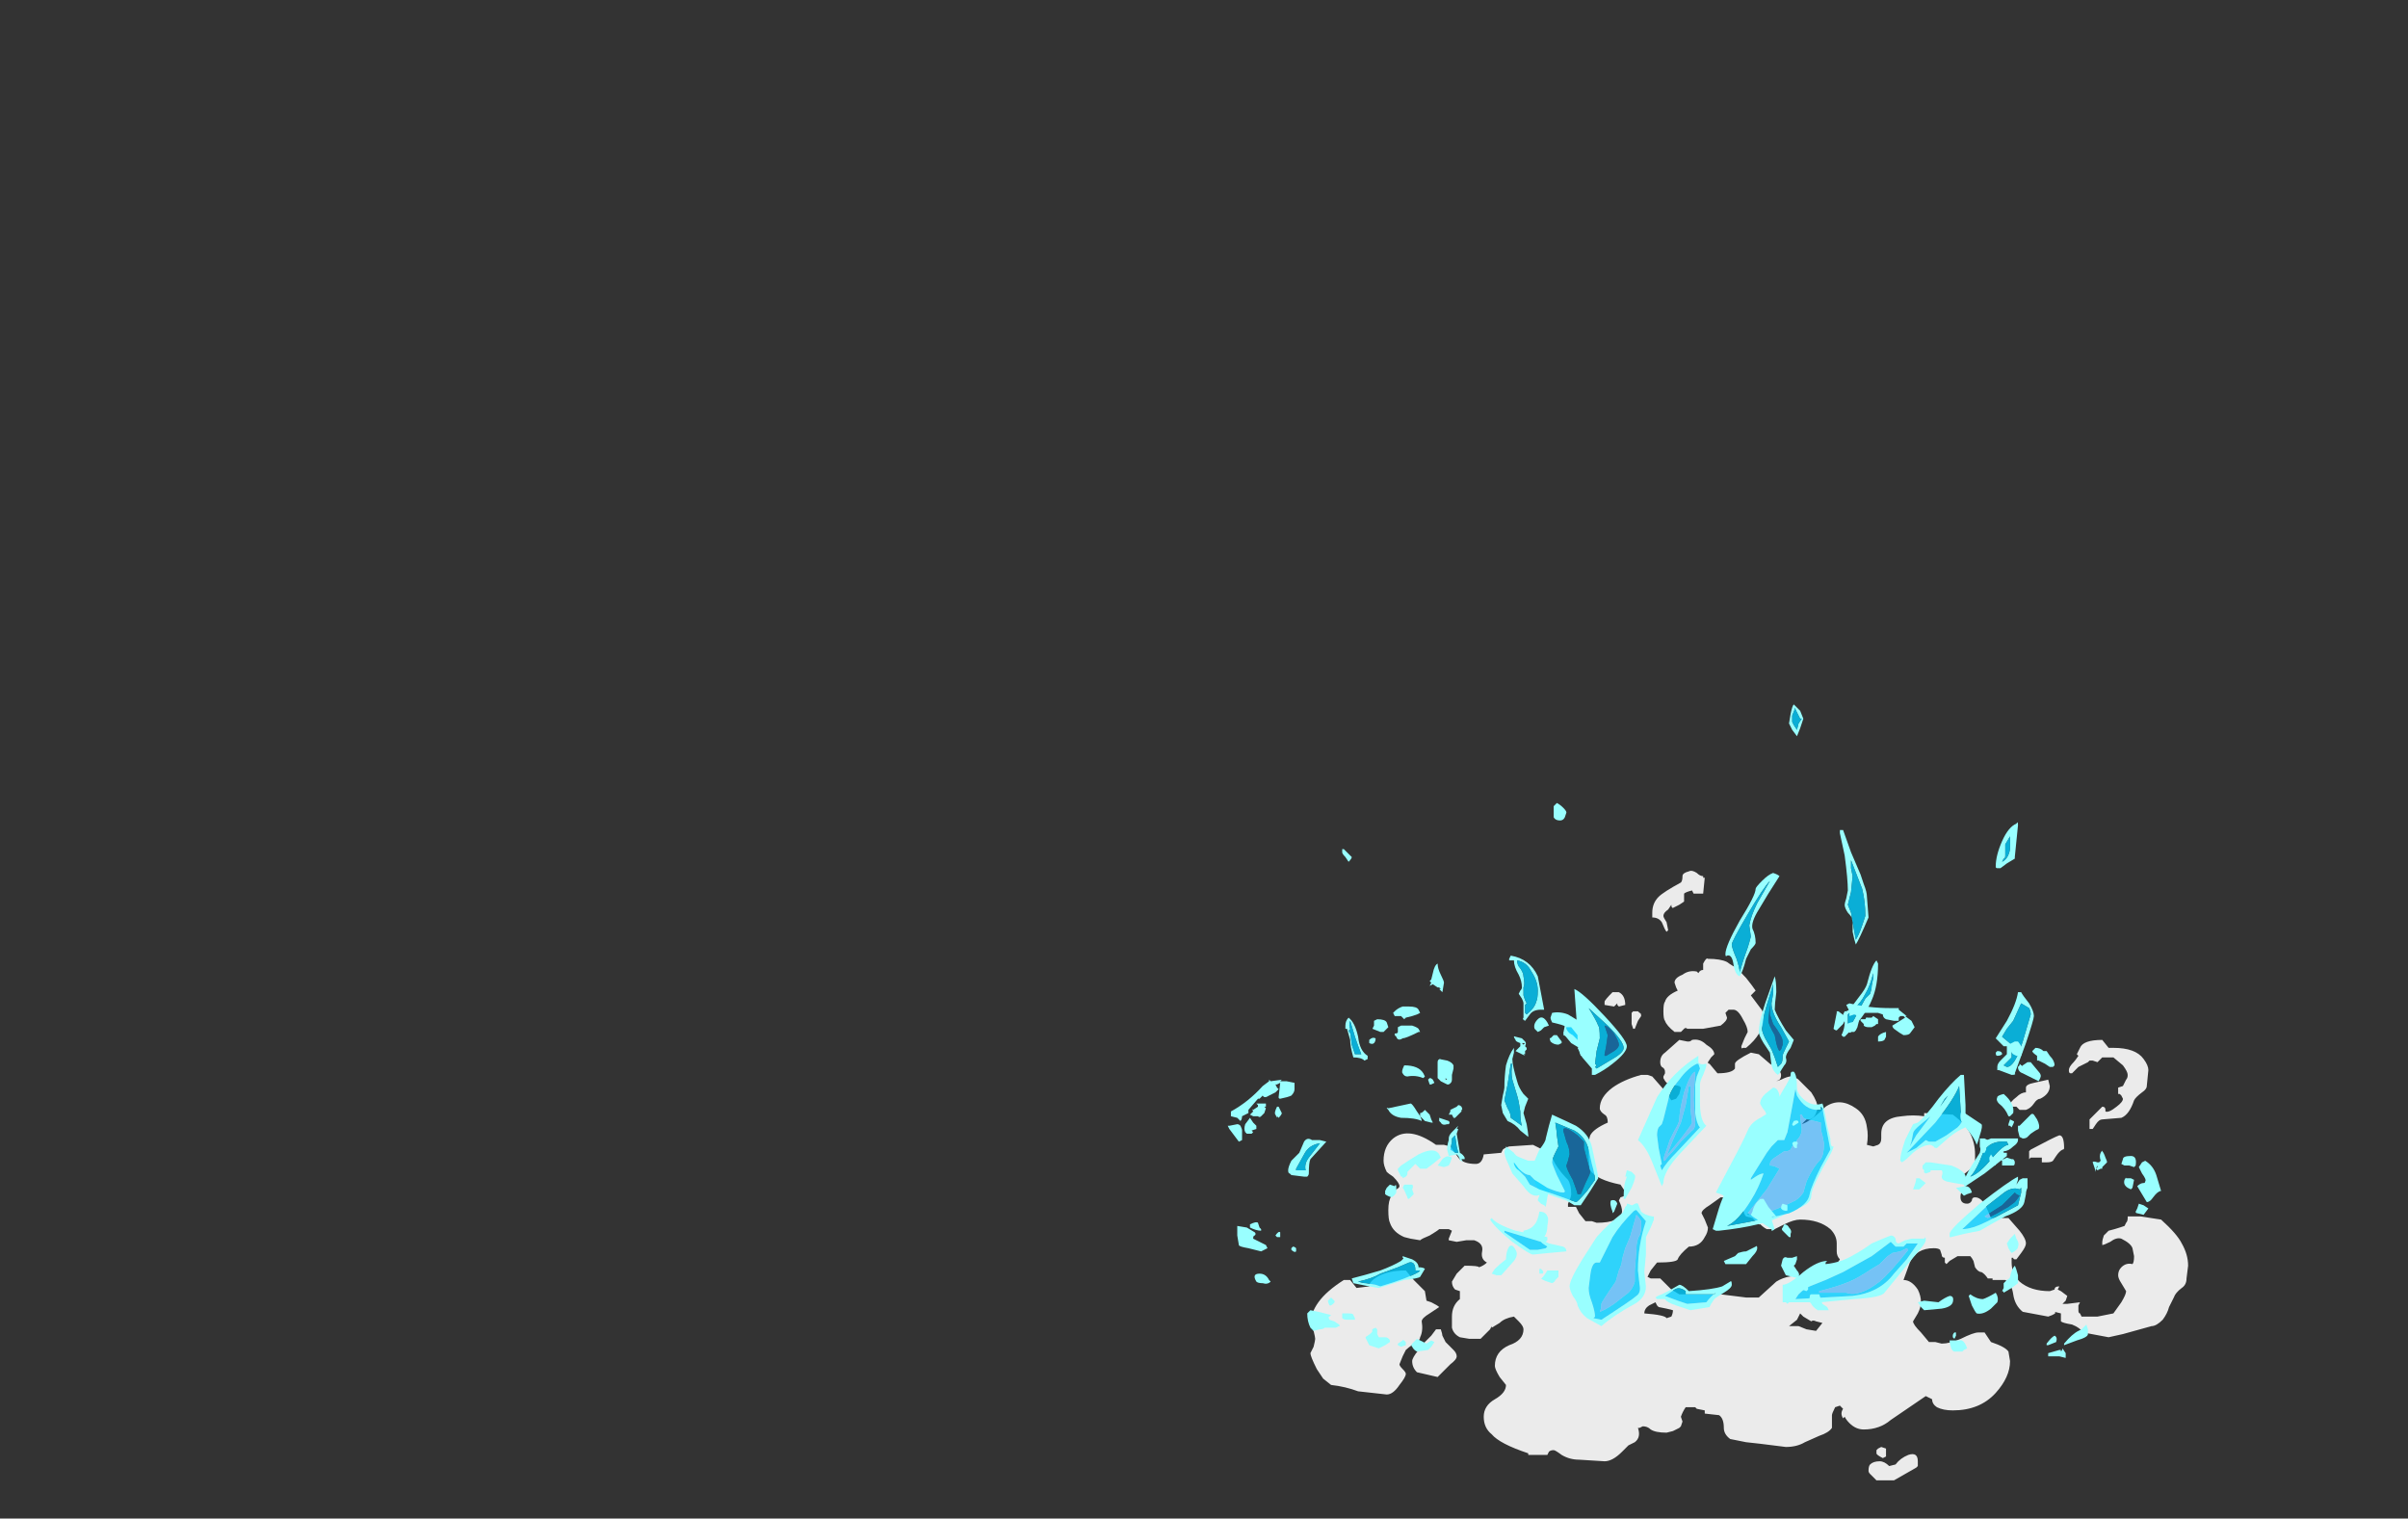 <?xml version="1.0" encoding="UTF-8" standalone="no"?>
<svg xmlns:ffdec="https://www.free-decompiler.com/flash" xmlns:xlink="http://www.w3.org/1999/xlink" ffdec:objectType="frame" height="334.25px" width="530.05px" xmlns="http://www.w3.org/2000/svg">
  <rect width="100%" height="100%" fill="#333333" stroke="none"/>
  <g transform="matrix(1.0, 0.0, 0.0, 1.0, 362.3, 284.2)">
    <use ffdec:characterId="2824" height="19.15" transform="matrix(7.0, 0.0, 0.0, 7.0, -92.05, -92.4)" width="30.2" xlink:href="#shape0"/>
    <use ffdec:characterId="2825" height="19.55" transform="matrix(7.0, 0.0, 0.0, 7.0, -78.75, -129.15)" width="23.45" xlink:href="#shape1"/>
    <use ffdec:characterId="2826" height="11.15" transform="matrix(7.0, 0.0, 0.0, 7.0, 22.05, -63.35)" width="13.05" xlink:href="#shape2"/>
  </g>
  <defs>
    <g id="shape0" transform="matrix(1.0, 0.0, 0.0, 1.0, 13.15, 13.2)">
      <path d="M1.8 -12.5 L1.5 -12.5 1.45 -12.6 Q1.25 -12.55 1.2 -12.5 L1.2 -12.25 1.05 -12.15 0.85 -12.05 Q0.8 -12.05 0.8 -12.15 L0.7 -12.0 Q0.55 -11.9 0.55 -11.8 0.55 -11.75 0.65 -11.6 L0.7 -11.35 0.65 -11.3 Q0.6 -11.35 0.5 -11.6 0.4 -11.75 0.2 -11.75 L0.2 -11.9 Q0.2 -12.2 0.4 -12.4 0.55 -12.55 1.1 -12.85 1.15 -12.9 1.15 -13.05 1.15 -13.15 1.35 -13.2 1.45 -13.25 1.6 -13.15 1.7 -13.05 1.8 -13.05 L1.8 -13.0 1.85 -13.0 1.8 -12.5 M1.8 -10.1 L1.8 -10.3 Q1.9 -10.5 1.95 -10.45 2.35 -10.45 2.55 -10.35 2.75 -10.2 2.9 -10.15 2.95 -10.05 3.15 -9.85 3.35 -9.6 3.45 -9.45 L3.3 -9.3 3.6 -8.9 Q3.7 -8.8 3.7 -8.6 3.7 -8.1 3.15 -7.65 L3.05 -7.65 Q3.0 -7.6 3.0 -7.7 L3.1 -7.95 3.2 -8.15 Q3.2 -8.3 3.05 -8.55 2.9 -8.85 2.75 -8.85 L2.6 -8.85 2.5 -8.75 2.55 -8.6 Q2.55 -8.5 2.35 -8.35 L1.8 -8.25 1.3 -8.25 Q1.25 -8.3 1.2 -8.25 L1.1 -8.15 0.9 -8.15 Q0.65 -8.35 0.6 -8.5 0.55 -8.55 0.55 -8.8 0.55 -9.05 0.6 -9.1 0.65 -9.3 1.0 -9.45 L0.95 -9.55 0.9 -9.7 Q0.9 -9.85 1.15 -9.95 1.35 -10.1 1.6 -10.05 L1.65 -10.0 Q1.7 -10.1 1.8 -10.1 M0.6 -7.5 L1.05 -7.9 1.3 -7.85 1.35 -7.85 Q1.4 -7.85 1.45 -7.9 1.7 -7.95 1.9 -7.75 2.15 -7.6 2.15 -7.45 L2.05 -7.35 1.95 -7.2 Q1.95 -7.15 2.0 -7.15 L2.25 -6.85 Q2.7 -6.85 2.8 -7.0 L2.8 -7.15 Q2.8 -7.25 3.3 -7.5 L3.55 -7.45 3.9 -7.15 Q4.25 -6.95 4.25 -6.8 4.25 -6.7 4.2 -6.65 L4.1 -6.6 4.25 -6.65 Q4.45 -6.75 4.55 -6.75 L4.7 -6.7 Q4.75 -6.7 4.8 -6.65 L5.2 -6.25 Q5.4 -5.95 5.4 -5.75 L5.35 -5.6 Q5.3 -5.45 5.15 -5.4 L5.05 -5.4 4.9 -5.25 Q5.2 -5.35 5.65 -5.8 6.1 -6.1 6.6 -5.75 6.9 -5.55 6.95 -5.15 7.0 -4.9 6.95 -4.6 L7.15 -4.55 7.3 -4.6 Q7.4 -4.65 7.4 -4.8 L7.4 -4.95 Q7.4 -5.45 8.05 -5.5 8.4 -5.55 8.75 -5.5 L8.75 -5.6 9.65 -5.55 Q10.05 -5.25 10.2 -4.95 10.35 -4.65 10.35 -4.3 10.35 -4.05 10.35 -4.0 10.3 -3.9 9.9 -3.6 L10.0 -3.45 10.05 -3.3 9.95 -3.15 9.9 -3.05 Q9.85 -2.75 10.1 -2.75 10.2 -2.75 10.25 -2.85 10.25 -2.95 10.35 -2.95 10.55 -2.95 10.7 -2.65 L10.85 -2.3 11.4 -2.3 11.75 -1.9 Q11.95 -1.65 11.95 -1.5 11.95 -1.4 11.8 -1.2 L11.65 -1.0 11.6 -1.0 Q11.55 -1.0 11.55 -1.05 L11.5 -1.05 Q11.5 -1.0 11.5 -0.9 11.5 -0.55 11.75 -0.3 12.1 0.0 12.7 0.0 L12.85 -0.05 Q12.85 -0.15 13.0 -0.15 L12.95 -0.05 13.05 0.0 13.25 0.15 13.2 0.3 13.1 0.4 13.25 0.4 13.65 0.35 13.6 0.45 Q13.6 0.5 13.6 0.6 13.6 0.7 13.65 0.7 L13.7 0.8 14.2 0.8 14.7 0.7 14.95 0.35 Q15.1 0.1 15.1 0.0 L14.95 -0.25 Q14.85 -0.4 14.85 -0.5 14.85 -0.65 14.95 -0.75 15.1 -0.9 15.3 -0.85 15.35 -0.9 15.35 -1.1 L15.3 -1.35 Q15.25 -1.5 14.95 -1.65 14.8 -1.7 14.6 -1.55 14.4 -1.45 14.35 -1.45 L14.35 -1.55 Q14.35 -1.6 14.4 -1.75 L14.55 -1.9 Q14.75 -1.95 14.9 -2.0 L15.05 -2.05 15.1 -2.15 Q15.15 -2.2 15.15 -2.3 L15.15 -2.35 15.55 -2.35 16.2 -2.25 Q16.7 -1.8 16.85 -1.5 17.05 -1.15 17.05 -0.8 L17.0 -0.4 Q17.0 -0.2 16.85 -0.1 16.65 0.05 16.6 0.2 L16.45 0.5 Q16.4 0.7 16.25 0.9 16.05 1.1 15.9 1.1 L15.0 1.35 14.55 1.45 13.75 1.3 Q13.65 1.15 13.4 1.05 13.1 1.0 13.05 0.95 L13.05 0.7 12.85 0.65 Q12.95 0.7 12.65 0.8 L11.85 0.65 Q11.6 0.45 11.55 0.1 11.5 -0.25 11.3 -0.35 L10.9 -0.35 10.9 -0.4 10.75 -0.4 Q10.65 -0.55 10.55 -0.6 10.45 -0.6 10.35 -0.75 L10.3 -0.95 Q10.25 -1.05 10.2 -1.1 L9.8 -1.1 9.55 -0.95 9.45 -0.85 9.4 -0.9 9.4 -1.05 Q9.3 -1.05 9.3 -1.15 L9.25 -1.3 Q9.2 -1.35 9.05 -1.35 8.5 -1.35 8.3 -0.9 L8.1 -0.35 Q8.35 -0.35 8.55 -0.05 8.65 0.15 8.65 0.35 8.65 0.5 8.55 0.7 L8.4 0.95 Q8.4 1.05 8.65 1.3 L8.9 1.6 9.1 1.6 9.3 1.65 Q9.55 1.65 9.9 1.5 10.3 1.3 10.45 1.3 L10.65 1.3 10.85 1.6 Q11.3 1.75 11.4 1.9 L11.45 2.2 Q11.45 2.7 11.0 3.2 10.5 3.75 9.65 3.75 9.35 3.75 9.15 3.65 9.0 3.55 9.0 3.4 8.9 3.35 8.8 3.3 L7.7 4.05 Q7.35 4.35 6.85 4.35 6.6 4.35 6.4 4.15 6.3 4.05 6.25 3.95 L6.2 4.0 Q6.1 3.85 6.2 3.7 L6.1 3.6 5.95 3.65 Q5.85 3.85 5.85 3.9 L5.85 4.3 Q5.75 4.45 5.45 4.55 L5.0 4.75 Q4.75 4.9 4.4 4.9 L3.6 4.8 3.15 4.75 2.65 4.65 Q2.45 4.5 2.45 4.3 2.45 4.0 2.3 3.9 L1.85 3.85 1.85 3.75 1.6 3.7 1.55 3.65 1.25 3.65 Q1.15 3.8 1.1 3.95 L1.15 4.1 1.1 4.25 1.05 4.3 Q0.95 4.35 0.85 4.4 L0.65 4.45 Q0.3 4.45 0.15 4.35 0.05 4.25 -0.1 4.25 L-0.2 4.3 -0.25 4.3 Q-0.15 4.6 -0.35 4.75 L-0.55 4.85 -0.75 5.05 Q-1.05 5.35 -1.3 5.35 L-2.1 5.3 Q-2.4 5.3 -2.65 5.15 -2.85 5.0 -2.9 5.0 -3.0 5.0 -3.05 5.05 L-3.1 5.15 -3.7 5.15 -3.7 5.1 Q-4.6 4.8 -4.85 4.5 -5.1 4.3 -5.1 3.95 -5.1 3.6 -4.75 3.4 -4.4 3.2 -4.4 2.95 L-4.6 2.7 Q-4.75 2.45 -4.75 2.35 -4.75 1.9 -4.3 1.7 -3.85 1.55 -3.85 1.2 -3.85 1.1 -4.0 0.95 L-4.15 0.8 Q-4.45 0.85 -4.6 1.0 L-4.85 1.15 -4.85 1.1 -4.9 1.2 -5.2 1.5 -5.55 1.5 -5.85 1.45 Q-6.05 1.35 -6.1 1.15 L-6.1 0.8 Q-6.1 0.45 -5.85 0.25 L-5.85 0.0 -6.0 -0.05 Q-6.1 -0.15 -6.1 -0.3 L-5.95 -0.55 -5.7 -0.8 Q-5.25 -0.8 -5.25 -0.75 -5.1 -0.8 -5.0 -0.9 -5.2 -1.0 -5.15 -1.25 -5.1 -1.5 -5.4 -1.6 L-5.65 -1.6 -5.95 -1.55 -6.2 -1.6 -6.2 -1.65 -6.1 -1.9 -6.2 -1.95 -6.5 -1.95 Q-6.55 -1.9 -6.8 -1.75 -7.05 -1.65 -7.1 -1.6 L-7.4 -1.65 -7.6 -1.7 Q-7.95 -1.85 -8.05 -2.15 -8.1 -2.25 -8.1 -2.55 -8.1 -2.85 -8.0 -3.0 L-7.85 -3.2 Q-7.75 -3.25 -7.75 -3.3 -7.75 -3.4 -7.95 -3.6 -8.1 -3.7 -8.15 -3.75 -8.25 -3.95 -8.25 -4.1 -8.25 -4.55 -7.95 -4.8 -7.45 -5.2 -6.6 -4.6 L-6.35 -4.6 -6.15 -4.55 -5.9 -4.2 Q-5.75 -4.0 -5.35 -4.0 -5.15 -4.0 -5.1 -4.3 L-4.55 -4.35 -4.5 -4.45 Q-4.45 -4.5 -4.3 -4.55 L-3.55 -4.6 -3.25 -4.45 Q-3.05 -4.3 -2.95 -4.2 -2.8 -3.85 -2.45 -3.5 -2.35 -3.35 -2.35 -3.05 -2.35 -2.95 -2.45 -2.75 L-2.45 -2.65 -2.2 -2.65 -2.1 -2.45 -1.9 -2.2 -1.7 -2.2 -1.55 -2.15 Q-0.8 -2.15 -0.75 -2.5 -0.75 -2.65 -0.85 -2.85 L-0.8 -2.95 -0.65 -3.0 -0.65 -3.05 Q-0.65 -3.15 -0.7 -3.2 L-0.8 -3.35 Q-1.55 -3.5 -1.75 -3.8 -1.8 -3.9 -1.8 -4.4 -1.8 -4.8 -1.75 -4.9 -1.65 -5.1 -1.2 -5.3 -1.2 -5.5 -1.3 -5.55 -1.45 -5.65 -1.45 -5.75 -1.45 -6.1 -1.05 -6.4 -0.7 -6.65 -0.15 -6.8 L0.05 -6.8 0.2 -6.75 0.55 -6.35 0.8 -6.0 0.95 -6.05 1.05 -6.2 1.1 -6.4 1.05 -6.45 Q0.75 -6.5 0.65 -6.55 0.6 -6.6 0.55 -6.7 L0.55 -6.75 0.6 -6.85 0.6 -6.9 Q0.6 -7.0 0.5 -7.05 0.45 -7.1 0.45 -7.2 0.45 -7.4 0.6 -7.5 M1.75 -2.45 L1.85 -2.25 1.95 -2.0 Q1.95 -1.85 1.85 -1.7 1.7 -1.4 1.35 -1.4 1.05 -1.15 1.0 -1.0 0.95 -0.9 0.35 -0.9 L0.15 -0.65 0.05 -0.45 0.15 -0.4 0.45 -0.4 0.8 -0.05 1.05 0.1 2.35 0.1 3.15 0.2 3.55 0.2 4.1 -0.3 Q4.5 -0.55 5.05 -0.45 L5.5 -0.45 5.65 -0.65 Q5.8 -0.8 6.0 -0.85 L6.1 -1.0 Q6.0 -1.1 6.0 -1.25 L6.0 -1.5 Q6.0 -1.75 5.8 -1.95 5.45 -2.25 4.85 -2.25 4.65 -2.25 4.35 -2.1 L4.05 -1.95 3.8 -1.95 Q3.7 -2.0 3.6 -2.1 L3.55 -2.1 3.35 -2.3 3.15 -2.35 Q3.05 -2.45 3.05 -2.7 3.0 -2.9 2.55 -2.95 L2.35 -2.95 2.0 -2.7 Q1.75 -2.55 1.75 -2.45 M3.2 -2.45 L3.2 -2.4 3.25 -2.4 3.2 -2.45 M11.45 -5.85 Q11.45 -5.95 11.65 -6.1 11.8 -6.25 11.95 -6.25 11.95 -6.3 11.95 -6.4 11.95 -6.5 12.2 -6.55 L12.65 -6.65 12.7 -6.45 Q12.7 -6.2 12.4 -6.05 12.3 -6.05 12.2 -5.9 12.1 -5.75 11.95 -5.7 L11.75 -5.7 11.65 -5.8 11.5 -5.8 11.5 -5.75 Q11.45 -5.75 11.45 -5.85 M13.6 -7.4 L13.55 -7.45 13.65 -7.65 Q13.75 -7.9 14.35 -7.9 L14.55 -7.65 14.7 -7.65 Q15.4 -7.65 15.65 -7.3 15.8 -7.1 15.8 -6.95 L15.75 -6.45 Q15.75 -6.35 15.6 -6.25 15.4 -6.1 15.35 -6.0 15.2 -5.55 14.95 -5.45 L14.35 -5.4 Q14.25 -5.4 14.15 -5.25 L14.05 -5.1 13.95 -5.1 13.95 -5.4 14.35 -5.8 Q14.45 -5.8 14.45 -5.7 L14.45 -5.65 Q14.55 -5.6 14.8 -5.8 15.0 -5.95 15.0 -6.05 L14.95 -6.15 14.9 -6.2 14.85 -6.2 14.85 -6.4 15.0 -6.45 15.1 -6.65 Q15.15 -6.7 15.15 -6.8 15.15 -6.9 15.0 -7.1 L14.7 -7.35 14.35 -7.35 14.2 -7.2 14.05 -7.25 13.95 -7.25 13.9 -7.2 Q13.8 -7.15 13.6 -7.05 L13.4 -6.85 13.35 -6.85 Q13.3 -6.85 13.3 -6.95 13.3 -7.05 13.45 -7.2 13.5 -7.25 13.6 -7.4 M12.1 -4.2 L12.05 -4.15 12.05 -4.4 12.1 -4.45 Q12.85 -4.85 13.0 -4.9 13.15 -4.9 13.15 -4.5 13.15 -4.45 13.1 -4.45 13.0 -4.4 12.9 -4.25 L12.8 -4.1 Q12.75 -4.05 12.6 -4.05 L12.45 -4.05 12.45 -4.2 12.1 -4.2 M7.55 5.1 L7.55 5.2 7.45 5.25 Q7.25 5.15 7.25 5.1 L7.25 5.0 7.3 4.95 7.4 4.9 7.55 4.95 7.55 5.1 M7.0 5.65 Q7.0 5.5 7.05 5.45 7.15 5.35 7.35 5.35 7.5 5.35 7.65 5.5 L7.85 5.45 Q8.0 5.25 8.25 5.15 8.55 5.05 8.55 5.35 L8.55 5.5 8.5 5.55 7.8 5.95 7.25 5.95 7.05 5.75 Q7.0 5.7 7.0 5.65 M4.85 0.7 L4.75 0.9 4.5 1.1 4.8 1.1 5.05 1.2 5.35 1.25 5.55 1.0 5.35 0.95 Q5.25 0.9 5.2 0.95 L4.95 0.8 4.85 0.7 M0.1 0.45 Q-0.05 0.55 -0.05 0.7 0.6 0.75 0.65 0.85 L0.8 0.8 Q0.85 0.7 0.85 0.6 L0.65 0.55 0.4 0.5 0.35 0.45 0.3 0.35 Q0.2 0.4 0.1 0.45 M-0.85 -8.95 L-0.9 -9.0 -0.9 -9.05 -1.0 -8.95 -1.3 -9.0 -1.3 -9.1 Q-1.3 -9.15 -1.05 -9.4 L-0.85 -9.4 Q-0.65 -9.3 -0.65 -9.0 L-0.85 -8.95 M-0.25 -8.5 L-0.35 -8.25 -0.4 -8.25 -0.45 -8.4 -0.45 -8.75 -0.4 -8.8 -0.25 -8.8 -0.2 -8.75 Q-0.15 -8.75 -0.15 -8.65 L-0.25 -8.5 M-8.7 -0.15 Q-8.7 -0.3 -8.45 -0.45 -8.1 -0.65 -7.55 -0.65 L-7.3 -0.35 -6.95 0.0 -6.9 0.3 -6.75 0.35 Q-6.55 0.45 -6.5 0.5 L-6.8 0.7 Q-7.05 0.85 -7.05 0.95 -7.0 1.25 -7.1 1.45 -7.1 1.55 -7.3 1.65 -7.5 1.8 -7.55 1.85 L-7.65 2.05 -7.75 2.3 Q-7.75 2.35 -7.65 2.45 -7.55 2.55 -7.55 2.6 -7.55 2.7 -7.75 2.95 -7.95 3.25 -8.15 3.25 L-9.05 3.15 Q-9.45 3.0 -9.9 2.95 L-10.15 2.75 -10.35 2.45 Q-10.55 2.05 -10.55 1.95 L-10.45 1.75 Q-10.4 1.55 -10.4 1.5 -10.4 1.45 -10.45 1.25 L-10.55 1.05 Q-10.55 0.7 -10.3 0.35 -10.05 0.0 -9.5 -0.35 L-9.3 -0.35 -9.1 -0.1 -8.7 -0.15 M-6.75 1.4 L-6.6 1.2 -6.45 1.2 Q-6.4 1.35 -6.4 1.4 L-6.3 1.6 -6.05 1.85 Q-5.95 1.95 -5.95 2.05 -5.95 2.15 -6.15 2.3 L-6.55 2.7 -7.2 2.55 Q-7.35 2.4 -7.35 2.2 -7.35 2.1 -7.15 1.85 L-6.95 1.6 -6.75 1.4" fill="#ffffff" fill-opacity="0.902" fill-rule="evenodd" stroke="none"/>
      <path d="M-9.9 0.45 L-9.95 0.45 Q-10.0 0.35 -10.0 0.3 L-9.9 0.2 -9.8 0.3 Q-9.75 0.35 -9.9 0.45 M-9.9 0.75 L-9.95 0.8 Q-10.0 0.8 -9.95 0.9 L-9.8 0.95 -9.65 1.05 Q-9.6 1.1 -9.65 1.1 L-9.75 1.15 -10.1 1.15 Q-10.15 1.2 -10.25 1.2 L-10.45 1.25 -10.55 1.15 Q-10.65 0.95 -10.65 0.7 L-10.55 0.6 -10.3 0.65 -9.9 0.75 M-9.2 0.75 L-9.15 0.85 -9.15 0.9 -9.4 0.9 Q-9.5 0.9 -9.55 0.85 L-9.55 0.7 -9.35 0.7 Q-9.2 0.7 -9.2 0.75 M-7.65 1.55 Q-7.65 1.5 -7.55 1.6 L-7.55 1.7 -7.7 1.75 -7.8 1.7 -7.8 1.65 -7.65 1.55 M-8.6 1.25 Q-8.65 1.2 -8.5 1.15 L-8.45 1.2 Q-8.45 1.25 -8.45 1.35 L-8.4 1.45 -8.2 1.45 Q-8.1 1.45 -8.05 1.55 L-8.05 1.6 -8.2 1.7 -8.4 1.8 -8.7 1.7 -8.8 1.5 Q-8.85 1.45 -8.75 1.4 -8.6 1.3 -8.6 1.25 M-7.2 1.5 L-6.9 1.65 -6.75 1.55 -6.65 1.6 -6.75 1.75 -6.85 1.85 -7.2 1.9 Q-7.3 1.85 -7.35 1.75 -7.4 1.7 -7.35 1.65 L-7.2 1.5 M-0.55 -2.6 L-0.55 -2.6 M-1.1 -2.85 Q-0.95 -2.9 -0.9 -2.75 L-1.0 -2.5 -1.05 -2.45 -1.05 -2.5 Q-1.15 -2.75 -1.1 -2.85 M-0.6 -2.75 Q-0.55 -2.75 -0.45 -2.7 L-0.35 -2.65 -0.6 -2.4 Q-0.65 -2.35 -0.7 -2.3 L-0.75 -2.25 -0.8 -2.3 -0.65 -2.65 -0.6 -2.7 -0.6 -2.75 M-2.95 -0.25 L-3.1 -0.3 Q-3.25 -0.35 -3.3 -0.4 -3.25 -0.4 -3.1 -0.65 L-2.75 -0.65 -2.75 -0.45 -2.85 -0.35 Q-2.85 -0.3 -2.95 -0.25 M-3.25 -0.65 Q-3.2 -0.6 -3.25 -0.55 L-3.35 -0.55 -3.35 -0.7 -3.3 -0.7 -3.25 -0.65 M-4.75 -0.7 Q-4.6 -0.85 -4.4 -1.0 -4.4 -1.25 -4.3 -1.4 -4.2 -1.5 -4.1 -1.3 -4.0 -1.15 -4.15 -0.95 L-4.55 -0.5 -4.7 -0.5 -4.85 -0.55 -4.75 -0.7 M-3.85 -1.8 L-3.85 -1.9 Q-3.6 -1.95 -3.5 -2.1 -3.4 -2.2 -3.35 -2.5 -3.15 -2.5 -3.1 -2.35 -3.05 -2.3 -3.1 -2.05 -3.1 -1.75 -3.3 -1.6 -3.35 -1.6 -3.6 -1.7 L-3.85 -1.8 M-3.25 -3.35 L-3.05 -3.2 -3.1 -2.95 -3.15 -2.65 -3.2 -2.7 -3.3 -2.75 -3.4 -2.85 Q-3.4 -2.9 -3.35 -3.0 -3.35 -3.1 -3.35 -3.15 -3.5 -3.4 -3.5 -3.5 -3.4 -3.5 -3.25 -3.35 M-3.85 -4.0 Q-3.8 -3.95 -3.9 -3.75 L-4.05 -3.75 -4.2 -3.85 -4.2 -4.2 -4.05 -4.15 Q-3.9 -4.1 -3.85 -4.0 M-0.65 -3.6 L-0.6 -3.8 -0.45 -3.75 -0.35 -3.65 Q-0.3 -3.6 -0.45 -3.25 L-0.65 -2.9 -0.7 -2.9 Q-0.7 -3.3 -0.65 -3.45 L-0.6 -3.6 -0.65 -3.6 M-7.6 -3.35 L-7.35 -3.35 Q-7.3 -3.3 -7.35 -3.2 L-7.3 -3.05 -7.45 -2.9 Q-7.5 -2.9 -7.5 -2.95 -7.6 -3.2 -7.65 -3.25 L-7.6 -3.35 M-11.15 -1.35 L-11.1 -1.4 Q-11.05 -1.4 -11.0 -1.35 L-11.0 -1.25 Q-11.05 -1.2 -11.15 -1.3 L-11.15 -1.35 M-6.15 -4.05 L-6.2 -3.95 -6.35 -3.9 -6.55 -3.95 -6.4 -4.15 Q-6.25 -4.3 -6.1 -4.2 L-6.15 -4.05 M-7.75 -3.7 L-7.8 -3.8 -7.8 -3.85 -7.7 -3.95 Q-7.4 -4.15 -7.15 -4.3 -6.65 -4.55 -6.5 -4.3 L-6.45 -4.2 -6.7 -4.0 -6.9 -3.85 -7.1 -3.85 -7.25 -4.0 -7.5 -3.75 -7.5 -3.7 Q-7.5 -3.65 -7.55 -3.6 L-7.65 -3.55 -7.65 -3.6 -7.7 -3.6 -7.75 -3.7 M-6.35 -5.4 L-6.2 -5.35 Q-6.15 -5.3 -6.2 -5.25 L-6.25 -5.25 Q-6.4 -5.2 -6.45 -5.3 L-6.5 -5.35 -6.5 -5.45 -6.35 -5.4 M-5.95 -5.8 L-5.9 -5.85 Q-5.85 -5.85 -5.8 -5.8 -5.75 -5.7 -5.8 -5.7 L-5.8 -5.65 -6.0 -5.45 -6.05 -5.45 -6.1 -5.55 -6.2 -5.55 -6.15 -5.65 -6.15 -5.7 -5.95 -5.8 M-7.2 -5.65 Q-7.05 -5.45 -7.05 -5.35 -7.25 -5.45 -7.7 -5.45 -8.0 -5.5 -8.1 -5.7 -8.2 -5.8 -8.1 -5.75 L-7.4 -5.9 Q-7.35 -5.9 -7.2 -5.65 M-7.1 -5.6 Q-7.05 -5.6 -7.0 -5.65 L-6.95 -5.7 -6.8 -5.55 -6.75 -5.4 -6.7 -5.3 -6.75 -5.3 -6.95 -5.35 -7.1 -5.5 -7.1 -5.6 M-7.0 -6.85 L-6.95 -6.75 -7.0 -6.7 Q-7.25 -6.8 -7.5 -6.75 -7.6 -6.75 -7.65 -6.85 -7.7 -6.9 -7.6 -7.1 -7.15 -7.1 -7.0 -6.85 M-6.85 -6.65 L-6.8 -6.7 Q-6.75 -6.7 -6.7 -6.65 L-6.65 -6.55 -6.75 -6.5 -6.8 -6.5 -6.85 -6.65 M-6.25 -6.65 L-6.3 -6.7 -6.3 -6.65 -6.25 -6.65 M-6.15 -7.1 L-6.15 -7.1 M-6.5 -7.3 L-6.25 -7.25 Q-6.1 -7.2 -6.05 -7.1 L-6.05 -7.0 -6.1 -6.8 -6.1 -6.65 Q-6.1 -6.55 -6.2 -6.5 L-6.25 -6.5 -6.45 -6.6 -6.55 -6.7 -6.55 -7.2 Q-6.55 -7.3 -6.45 -7.3 L-6.5 -7.3 M-8.55 -8.5 L-8.45 -8.55 Q-8.2 -8.55 -8.15 -8.45 L-8.1 -8.3 -8.25 -8.15 -8.35 -8.15 -8.6 -8.25 -8.55 -8.35 -8.55 -8.5 M-7.8 -8.15 L-7.8 -8.3 -7.7 -8.35 -7.35 -8.35 Q-7.2 -8.3 -7.15 -8.25 L-7.1 -8.15 -7.15 -8.15 Q-7.55 -7.95 -7.65 -7.95 -7.8 -7.85 -7.85 -8.0 L-7.9 -8.05 -7.9 -8.1 Q-7.8 -8.1 -7.8 -8.15 M-7.6 -8.95 L-7.45 -8.95 Q-7.2 -8.95 -7.15 -8.85 L-7.1 -8.75 -7.2 -8.7 -7.35 -8.65 -7.55 -8.6 -7.6 -8.55 -7.7 -8.65 -7.9 -8.65 -7.95 -8.75 -7.9 -8.8 Q-7.8 -8.9 -7.65 -8.95 L-7.6 -8.95 M-8.7 -7.8 L-8.7 -7.9 Q-8.6 -8.0 -8.5 -7.95 -8.5 -7.85 -8.55 -7.8 -8.6 -7.75 -8.7 -7.8 M-1.8 -7.5 L-1.95 -7.4 Q-2.0 -7.4 -2.05 -7.4 L-2.1 -7.55 -2.15 -7.65 -2.0 -7.75 -1.85 -7.8 -1.8 -7.5 M-3.0 -7.95 L-2.9 -8.05 -2.8 -8.05 -2.65 -7.85 -2.65 -7.8 -2.75 -7.75 Q-2.9 -7.75 -3.0 -7.85 -3.05 -8.0 -3.0 -7.95 M-3.8 -7.7 L-3.75 -7.65 -3.75 -7.6 -3.8 -7.55 -3.8 -7.45 -3.85 -7.45 -3.8 -7.4 -4.1 -7.55 -3.95 -7.7 Q-3.95 -7.75 -3.95 -7.8 -4.1 -7.85 -4.1 -7.9 -4.2 -8.05 -4.1 -8.0 L-3.9 -7.95 -3.8 -7.85 Q-3.75 -7.8 -3.8 -7.7 M-3.9 -7.55 L-3.9 -7.55 M-3.85 -7.75 L-3.8 -7.8 -3.9 -7.8 -3.85 -7.75 M-3.4 -8.15 L-3.5 -8.25 Q-3.55 -8.4 -3.4 -8.55 -3.25 -8.7 -3.1 -8.45 L-3.05 -8.35 -3.2 -8.3 -3.3 -8.2 -3.4 -8.15 M-2.95 -8.45 Q-3.0 -8.55 -3.0 -8.6 L-2.95 -8.75 Q-2.7 -8.8 -2.45 -8.7 L-1.95 -8.4 Q-2.0 -8.35 -1.95 -8.15 -1.95 -7.95 -2.05 -7.85 L-2.3 -7.95 -2.6 -8.05 -2.5 -8.2 Q-2.5 -8.25 -2.5 -8.3 -2.55 -8.35 -2.75 -8.4 L-2.95 -8.45 M-11.85 -0.35 L-11.8 -0.3 Q-11.9 -0.2 -12.05 -0.25 -12.2 -0.25 -12.25 -0.3 -12.4 -0.55 -12.15 -0.55 -11.95 -0.55 -11.85 -0.35 M-11.6 -1.7 L-11.65 -1.75 Q-11.55 -1.9 -11.5 -1.85 L-11.5 -1.7 -11.6 -1.7 M-12.55 -2.0 L-12.3 -1.85 Q-12.25 -1.8 -12.3 -1.75 -12.35 -1.75 -12.35 -1.65 L-11.95 -1.45 -11.9 -1.35 -12.1 -1.25 -12.5 -1.35 Q-12.8 -1.4 -12.8 -1.45 L-12.85 -1.75 -12.85 -2.05 -12.55 -2.0 M-12.15 -2.0 L-12.1 -1.95 -12.1 -1.9 Q-12.25 -1.9 -12.45 -2.0 -12.45 -2.05 -12.45 -2.1 -12.25 -2.2 -12.2 -2.15 L-12.15 -2.0 M-12.25 -5.2 L-12.25 -5.1 -12.4 -5.05 -12.35 -5.0 -12.4 -4.95 -12.55 -4.95 -12.6 -5.0 Q-12.65 -5.1 -12.6 -5.25 L-12.45 -5.45 -12.35 -5.3 -12.25 -5.2 M-13.15 -5.2 L-13.1 -5.2 -12.85 -5.25 Q-12.8 -5.25 -12.75 -5.2 -12.7 -5.1 -12.7 -5.05 L-12.7 -4.75 -12.8 -4.7 -13.1 -5.1 -13.15 -5.2 M-11.6 -5.5 L-11.6 -5.45 -11.65 -5.55 Q-11.7 -5.6 -11.6 -5.8 L-11.55 -5.8 -11.45 -5.6 Q-11.45 -5.55 -11.55 -5.45 L-11.6 -5.5 M-12.35 -5.65 Q-12.4 -5.75 -12.35 -5.7 L-12.2 -5.8 -12.2 -5.85 -12.25 -5.9 -11.95 -5.9 -11.95 -5.8 -12.0 -5.8 -11.95 -5.75 -12.0 -5.6 Q-12.05 -5.55 -12.1 -5.5 -12.15 -5.45 -12.2 -5.5 L-12.35 -5.5 -12.45 -5.55 -12.35 -5.65 M-11.85 -6.65 L-11.8 -6.6 -11.45 -6.65 -11.5 -6.6 -11.3 -6.6 -11.05 -6.55 -11.05 -6.35 Q-11.05 -6.25 -11.15 -6.15 -11.25 -6.1 -11.5 -6.05 -11.55 -6.05 -11.55 -6.1 L-11.5 -6.55 -11.6 -6.5 -11.65 -6.5 -11.6 -6.4 -11.55 -6.35 -11.65 -6.25 -11.85 -6.15 Q-12.0 -6.05 -12.05 -6.15 L-12.15 -6.05 -12.2 -6.05 -12.5 -5.7 -12.5 -5.6 -12.7 -5.5 Q-12.7 -5.4 -12.75 -5.35 L-12.85 -5.45 -13.05 -5.5 -13.05 -5.65 Q-12.5 -5.95 -12.05 -6.45 L-11.85 -6.6 -11.85 -6.65" fill="#99ffff" fill-rule="evenodd" stroke="none"/>
    </g>
    <g id="shape1" transform="matrix(1.0, 0.0, 0.0, 1.0, 11.25, 18.45)">
      <path d="M11.65 -14.15 L11.6 -13.65 11.6 -13.6 11.35 -13.45 11.15 -13.3 Q11.1 -13.3 11.05 -13.3 11.0 -13.3 11.0 -13.35 11.0 -13.7 11.2 -14.15 11.4 -14.6 11.65 -14.7 11.7 -14.8 11.7 -14.65 L11.65 -14.15 M4.7 -18.3 L4.7 -18.35 4.6 -18.1 4.6 -17.9 4.65 -17.8 4.75 -17.65 4.8 -17.85 4.9 -18.0 4.85 -18.0 4.7 -18.3 M4.65 -18.45 L4.85 -18.25 4.95 -18.0 4.85 -17.7 4.75 -17.45 4.6 -17.65 4.5 -17.85 4.55 -18.15 Q4.6 -18.4 4.65 -18.45 M6.2 -14.5 Q6.25 -14.35 6.45 -13.8 L6.75 -13.1 6.85 -12.8 Q6.95 -12.55 6.95 -12.4 L7.0 -11.75 Q6.7 -11.05 6.6 -10.9 6.55 -11.05 6.5 -11.3 L6.5 -11.65 Q6.5 -11.75 6.35 -11.9 6.25 -12.05 6.25 -12.15 6.25 -12.2 6.3 -12.35 L6.35 -12.6 Q6.35 -12.95 6.25 -13.7 L6.1 -14.4 6.1 -14.5 6.2 -14.5 M11.3 -13.85 L11.3 -13.7 Q11.3 -13.6 11.25 -13.6 L11.2 -13.5 Q11.4 -13.6 11.45 -13.9 L11.45 -14.3 11.3 -14.05 11.3 -13.85 M6.5 -13.05 L6.45 -12.55 6.35 -12.15 6.45 -11.9 6.5 -11.6 6.6 -11.05 Q6.7 -11.2 6.8 -11.5 L6.9 -11.8 Q6.9 -12.25 6.8 -12.65 L6.45 -13.55 6.45 -13.3 6.5 -13.05 M7.3 -10.3 Q7.3 -9.6 7.1 -9.15 6.9 -8.65 6.25 -8.0 L6.2 -8.0 6.15 -8.05 Q6.25 -8.25 6.25 -8.45 L6.2 -8.7 6.25 -8.8 6.3 -8.8 6.4 -8.85 6.7 -9.25 Q6.9 -9.5 6.95 -9.65 7.1 -10.25 7.25 -10.4 L7.3 -10.3 M7.15 -10.0 Q7.05 -9.6 6.9 -9.35 6.75 -9.05 6.55 -8.9 L6.35 -8.7 6.35 -8.3 Q6.5 -8.4 6.65 -8.75 L6.9 -9.2 7.05 -9.35 Q7.1 -9.5 7.1 -9.6 L7.15 -9.85 7.15 -10.0 M11.35 -8.25 L11.2 -8.0 11.5 -7.75 11.5 -7.35 Q11.45 -7.3 11.25 -7.1 L11.35 -7.05 Q11.6 -7.05 11.85 -7.85 L12.1 -8.7 Q12.1 -8.8 12.05 -8.9 L11.8 -9.05 11.55 -8.5 11.35 -8.25 M11.35 -8.5 Q11.65 -9.05 11.7 -9.4 L11.8 -9.4 Q11.85 -9.3 12.05 -9.05 12.2 -8.8 12.2 -8.65 12.2 -8.55 11.95 -7.8 L11.6 -6.85 Q11.65 -6.8 11.5 -6.8 L11.1 -6.95 11.05 -6.95 11.05 -7.05 Q11.05 -7.15 11.15 -7.25 L11.35 -7.45 11.35 -7.7 11.25 -7.7 11.0 -7.95 11.35 -8.5 M3.65 -12.9 Q3.85 -13.1 4.0 -13.15 4.15 -13.1 4.2 -13.05 L3.85 -12.5 3.55 -12.0 Q3.3 -11.6 3.35 -11.4 3.45 -11.2 3.45 -10.95 3.45 -10.9 3.3 -10.75 3.2 -10.55 3.15 -10.45 3.05 -10.05 2.95 -9.9 2.8 -9.95 2.75 -10.3 2.7 -10.6 2.55 -10.55 2.5 -10.5 2.5 -10.6 2.5 -10.85 2.95 -11.65 3.45 -12.45 3.45 -12.65 3.45 -12.7 3.65 -12.9 M3.25 -11.5 Q3.3 -11.8 3.5 -12.2 L3.9 -12.9 Q3.7 -12.7 3.2 -11.85 2.7 -11.0 2.7 -10.9 2.7 -10.8 2.85 -10.45 2.95 -10.15 2.95 -10.0 3.0 -10.25 3.2 -10.8 3.25 -10.95 3.3 -11.15 L3.25 -11.5 M1.9 -7.15 Q1.9 -7.25 1.9 -7.1 1.9 -7.05 1.8 -6.8 1.7 -6.6 1.7 -6.5 L1.7 -5.95 Q1.7 -5.35 1.9 -5.2 L1.05 -4.3 Q0.55 -3.75 0.55 -3.4 L0.5 -3.3 0.2 -4.05 Q0.0 -4.55 -0.25 -4.75 L0.35 -6.1 Q0.85 -6.9 1.65 -7.4 L1.65 -7.2 Q1.7 -7.1 1.9 -7.15 M1.6 -7.15 Q1.3 -7.0 1.05 -6.65 0.75 -6.3 0.7 -6.0 L0.55 -5.4 0.5 -5.25 0.4 -5.15 Q0.35 -5.05 0.35 -4.9 L0.4 -4.5 0.5 -4.0 0.45 -3.95 0.5 -3.8 Q0.65 -4.05 0.95 -4.35 L1.7 -5.15 Q1.6 -5.25 1.55 -5.6 L1.55 -6.5 1.6 -6.75 1.7 -7.0 1.65 -7.15 1.6 -7.15 M4.0 -9.35 L4.0 -9.65 3.8 -9.0 Q3.65 -8.5 3.65 -8.25 3.65 -8.15 3.75 -7.95 L3.95 -7.6 4.05 -7.35 4.15 -7.05 4.25 -7.15 Q4.3 -7.2 4.3 -7.4 4.3 -7.45 4.4 -7.65 L4.5 -7.85 4.25 -8.3 Q3.95 -8.75 3.95 -9.05 L4.0 -9.35 M4.05 -8.85 Q4.15 -8.6 4.4 -8.2 L4.65 -7.9 4.55 -7.65 Q4.4 -7.45 4.4 -7.35 4.45 -7.2 4.35 -7.1 4.25 -6.95 4.2 -6.85 L4.15 -6.8 Q4.0 -6.9 3.95 -7.1 L3.9 -7.5 3.7 -7.8 Q3.55 -8.05 3.55 -8.15 3.55 -8.45 3.75 -9.05 L4.05 -9.9 Q4.1 -9.75 4.1 -9.4 4.05 -9.0 4.05 -8.85 M4.6 -6.9 L4.65 -6.9 Q4.75 -6.8 4.75 -6.4 4.75 -6.2 5.0 -6.0 5.25 -5.8 5.55 -5.9 5.6 -5.8 5.7 -5.2 L5.8 -4.8 Q5.8 -4.6 5.85 -4.55 L5.9 -4.55 Q5.9 -4.45 5.55 -3.85 5.2 -3.2 5.2 -3.0 5.2 -2.8 4.9 -2.65 L4.35 -2.4 Q3.7 -2.05 2.3 -1.9 L2.2 -1.9 2.1 -1.95 2.25 -2.45 Q2.35 -2.8 2.45 -3.0 L2.35 -3.05 2.2 -3.1 2.7 -4.05 Q3.05 -4.7 3.2 -5.05 3.3 -5.3 3.6 -5.45 3.95 -5.65 4.05 -5.85 L4.3 -6.3 Q4.55 -6.7 4.55 -6.8 4.55 -6.9 4.6 -6.9 M5.55 -5.75 L5.5 -5.8 5.5 -5.75 Q5.55 -5.7 5.4 -5.7 5.0 -5.7 4.75 -6.15 L4.7 -6.35 4.6 -5.8 4.45 -5.0 4.35 -4.75 4.15 -4.75 3.95 -4.55 3.8 -4.35 3.3 -3.55 3.3 -3.5 3.45 -3.6 Q3.6 -3.7 3.7 -3.7 3.55 -3.25 3.3 -2.85 2.9 -2.2 2.55 -2.05 3.95 -2.3 4.5 -2.45 5.1 -2.7 5.15 -3.05 5.2 -3.3 5.5 -3.9 L5.8 -4.45 5.55 -5.75 M2.25 -2.0 L2.25 -2.0 M0.25 -2.25 L0.15 -2.0 Q0.05 -1.8 0.0 -1.7 L0.0 -1.15 -0.05 -0.6 0.0 -0.15 Q0.0 0.2 -0.35 0.4 -1.0 0.75 -1.4 1.1 L-1.85 0.85 Q-2.05 0.7 -2.15 0.45 -2.15 0.35 -2.3 0.15 -2.4 -0.05 -2.4 -0.15 -2.4 -0.35 -2.0 -1.0 L-1.55 -1.7 Q-1.2 -2.1 -0.75 -2.45 L-0.5 -2.65 Q-0.3 -2.8 -0.25 -2.75 L-0.15 -2.5 Q-0.05 -2.4 0.2 -2.35 L0.25 -2.35 0.25 -2.25 M1.35 0.0 Q2.1 -0.05 2.4 -0.15 L2.65 -0.3 Q2.7 -0.35 2.7 -0.2 2.7 -0.1 2.45 0.05 2.2 0.2 2.15 0.25 L2.05 0.4 2.0 0.5 1.4 0.6 0.95 0.45 Q0.65 0.35 0.6 0.25 L0.35 0.25 0.3 0.2 Q0.35 0.15 0.5 0.1 L0.7 0.0 1.05 -0.2 Q1.15 -0.2 1.35 0.0 M2.8 -1.1 L2.9 -1.2 Q3.05 -1.25 3.15 -1.25 L3.45 -1.4 Q3.5 -1.45 3.5 -1.35 3.5 -1.25 3.35 -1.1 L3.15 -0.85 2.5 -0.85 2.45 -0.95 2.8 -1.1 M5.7 -0.95 L5.65 -0.9 5.65 -0.85 Q6.15 -0.9 6.55 -1.15 6.75 -1.25 7.1 -1.5 L7.45 -1.65 7.7 -1.75 Q7.8 -1.75 7.85 -1.65 7.85 -1.5 7.95 -1.5 L8.15 -1.6 8.35 -1.65 8.75 -1.65 Q8.8 -1.75 8.8 -1.6 8.8 -1.5 8.4 -1.05 L7.5 0.05 Q7.4 0.2 6.55 0.25 L5.5 0.35 4.5 0.35 4.45 0.4 4.4 0.35 4.3 0.35 4.3 -0.2 Q4.5 -0.2 4.95 -0.6 5.4 -0.95 5.7 -0.95 M5.15 -0.15 Q5.0 -0.1 4.8 0.1 L4.7 0.25 6.5 0.15 Q7.35 0.05 7.8 -0.55 L8.2 -1.0 8.55 -1.5 8.2 -1.5 8.1 -1.4 7.85 -1.4 7.7 -1.55 7.1 -1.1 6.2 -0.6 5.65 -0.35 5.15 -0.15 M10.0 -6.8 L10.05 -5.85 10.05 -5.15 Q9.8 -5.05 9.55 -4.85 L9.15 -4.5 Q9.05 -4.5 9.05 -4.55 L8.95 -4.6 Q8.7 -4.6 8.4 -4.35 8.15 -4.1 8.05 -4.05 L8.0 -4.1 8.0 -4.15 Q8.0 -4.3 8.15 -4.75 8.35 -5.15 8.4 -5.25 L8.55 -5.3 Q8.8 -5.5 9.2 -6.05 9.6 -6.55 9.9 -6.8 L10.0 -6.8 M9.5 -6.15 L9.4 -6.05 9.25 -5.8 9.5 -6.15 M9.9 -5.65 L9.85 -6.45 Q9.7 -6.05 9.1 -5.3 L8.2 -4.35 8.5 -4.5 8.8 -4.75 8.9 -4.7 9.1 -4.7 9.45 -4.9 9.8 -5.15 Q9.95 -5.3 9.95 -5.4 L9.9 -5.65 M11.35 -4.7 Q10.8 -4.75 10.6 -4.35 10.4 -3.8 10.2 -3.6 10.5 -3.7 10.9 -4.2 11.25 -4.6 11.4 -4.6 L11.35 -4.7 M11.3 -4.8 L11.7 -4.8 Q11.7 -4.9 11.7 -4.75 11.7 -4.65 11.55 -4.55 11.4 -4.4 11.25 -4.4 L11.25 -4.35 11.35 -4.35 Q11.35 -4.45 11.35 -4.3 L11.35 -4.25 10.65 -3.7 10.05 -3.3 10.0 -3.3 10.0 -3.4 Q10.0 -3.6 10.5 -4.35 L10.55 -4.6 Q10.55 -4.7 10.85 -4.8 L11.3 -4.8 M8.35 -4.7 L8.3 -4.55 8.5 -4.9 8.95 -5.5 8.65 -5.25 Q8.4 -5.05 8.4 -4.95 L8.35 -4.7 M10.5 -1.9 L10.0 -1.8 9.6 -1.7 9.55 -1.7 9.55 -1.8 Q9.55 -1.95 10.5 -2.75 11.4 -3.45 11.7 -3.6 11.7 -3.55 11.7 -3.5 L11.65 -3.35 11.75 -3.5 11.85 -3.55 12.0 -3.55 12.0 -3.25 Q11.95 -3.15 11.95 -3.05 L11.9 -2.8 Q11.85 -2.55 11.3 -2.35 L10.85 -2.1 10.5 -1.9 M10.75 -2.7 L9.95 -1.95 Q10.25 -1.95 10.75 -2.2 11.05 -2.35 11.7 -2.7 L11.8 -3.1 11.8 -3.25 11.75 -3.2 Q11.5 -3.3 11.2 -3.05 L10.75 -2.7 M2.15 0.1 L1.25 0.1 1.25 0.0 Q1.05 -0.15 0.9 -0.05 L0.6 0.15 1.0 0.3 1.3 0.4 1.9 0.35 Q2.05 0.15 2.2 0.05 L2.15 0.1 M-2.9 -15.1 L-2.9 -15.25 -2.8 -15.35 Q-2.7 -15.3 -2.6 -15.2 -2.5 -15.1 -2.5 -15.05 L-2.55 -14.9 Q-2.6 -14.8 -2.7 -14.8 -2.85 -14.8 -2.9 -14.9 L-2.9 -15.1 M-4.3 -10.4 L-4.3 -10.45 -4.25 -10.55 Q-3.65 -10.45 -3.4 -9.9 -3.35 -9.65 -3.2 -8.85 L-3.3 -8.85 Q-3.55 -8.85 -3.65 -8.7 L-3.8 -8.5 Q-3.9 -8.55 -3.85 -8.6 L-3.85 -9.05 Q-3.85 -9.1 -3.9 -9.2 L-4.0 -9.35 -3.95 -9.45 Q-3.9 -9.5 -3.9 -9.55 -3.9 -9.75 -4.0 -9.95 -4.15 -10.2 -4.15 -10.4 L-4.3 -10.4 M-3.85 -9.9 Q-3.8 -9.65 -3.85 -9.55 L-3.85 -9.3 -3.8 -9.15 -3.75 -9.05 -3.8 -9.0 -3.8 -8.75 -3.75 -8.7 Q-3.5 -8.9 -3.45 -9.1 -3.4 -9.2 -3.4 -9.45 -3.4 -9.75 -3.6 -10.05 -3.75 -10.35 -4.05 -10.4 -4.05 -10.25 -3.95 -10.15 -3.85 -10.0 -3.85 -9.9 M-4.15 -7.5 L-4.2 -7.3 Q-4.2 -7.1 -4.05 -6.6 -4.0 -6.4 -3.85 -6.2 L-3.7 -6.05 -3.8 -5.8 -3.85 -5.6 -3.75 -5.25 Q-3.7 -4.95 -3.7 -4.9 L-3.7 -4.85 -3.95 -5.05 Q-4.1 -5.25 -4.35 -5.35 L-4.5 -5.6 -4.55 -5.85 -4.5 -6.15 Q-4.45 -6.35 -4.45 -6.4 -4.45 -6.75 -4.4 -7.1 -4.3 -7.45 -4.15 -7.65 L-4.15 -7.5 M-4.25 -7.15 L-4.35 -6.5 -4.45 -6.0 -4.35 -5.75 Q-4.25 -5.6 -4.25 -5.45 L-3.9 -5.2 Q-3.95 -5.35 -3.95 -5.65 -4.0 -6.0 -4.05 -6.15 L-4.2 -6.65 Q-4.25 -6.9 -4.2 -7.15 L-4.25 -7.15 M-2.55 -8.35 L-2.45 -8.55 Q-2.4 -8.45 -2.45 -8.4 L-2.25 -8.4 -2.15 -8.1 -2.25 -9.5 Q-2.0 -9.4 -1.3 -8.65 -0.6 -7.9 -0.6 -7.7 -0.6 -7.5 -1.05 -7.15 -1.3 -6.95 -1.6 -6.8 L-1.7 -6.8 -1.7 -7.0 -2.0 -7.35 Q-2.1 -7.5 -2.1 -7.65 L-2.35 -7.8 -2.6 -8.1 -2.55 -8.35 M-2.5 -8.3 Q-2.5 -8.15 -2.3 -8.05 L-2.15 -7.9 -2.15 -8.05 -2.35 -8.3 -2.5 -8.3 M-1.55 -7.1 L-1.6 -7.05 -1.55 -7.0 -1.05 -7.3 Q-0.7 -7.5 -0.7 -7.65 -0.7 -7.85 -1.2 -8.35 L-1.8 -8.9 Q-1.55 -8.5 -1.5 -8.35 -1.45 -8.3 -1.45 -7.95 L-1.55 -7.55 -1.6 -7.15 -1.55 -7.1 M-9.5 -13.9 L-9.25 -13.65 Q-9.25 -13.6 -9.35 -13.5 L-9.45 -13.65 Q-9.55 -13.75 -9.55 -13.8 L-9.55 -13.9 -9.5 -13.9 M-9.05 -8.0 Q-9.0 -7.55 -8.75 -7.4 L-8.75 -7.3 -8.85 -7.25 Q-8.95 -7.35 -9.2 -7.35 -9.3 -7.7 -9.3 -7.9 L-9.4 -8.25 -9.45 -8.25 -9.45 -8.35 Q-9.45 -8.5 -9.35 -8.6 -9.15 -8.45 -9.05 -8.0 M-9.3 -8.5 Q-9.35 -8.35 -9.3 -8.25 -9.3 -8.2 -9.35 -8.2 L-9.3 -8.1 -9.3 -8.15 -9.25 -7.75 -9.15 -7.45 -8.95 -7.45 Q-9.05 -7.7 -9.15 -8.0 L-9.3 -8.5 M-6.75 -9.8 L-6.7 -10.0 Q-6.65 -10.25 -6.55 -10.3 -6.55 -10.15 -6.45 -9.95 -6.35 -9.75 -6.35 -9.7 L-6.4 -9.4 -6.5 -9.5 -6.45 -9.5 -6.5 -9.55 -6.55 -9.55 -6.7 -9.65 -6.8 -9.6 -6.75 -9.7 -6.8 -9.75 -6.75 -9.8 M-5.95 -4.95 L-5.85 -4.35 Q-5.75 -4.3 -5.7 -4.2 L-5.7 -4.15 -5.8 -4.15 -5.75 -4.05 -5.8 -4.1 -5.85 -4.1 -5.85 -4.15 -5.9 -4.25 -5.95 -4.3 -6.2 -4.25 -6.25 -4.45 Q-6.25 -4.6 -6.2 -4.75 L-6.2 -4.8 Q-6.2 -4.9 -6.1 -5.0 L-6.0 -5.1 Q-5.95 -5.15 -5.9 -5.2 L-5.95 -5.1 -5.9 -5.1 -5.95 -4.95 M-6.1 -4.7 L-6.15 -4.45 -6.0 -4.35 -5.9 -4.35 -5.95 -4.55 -6.0 -4.9 -6.1 -4.8 -6.1 -4.7 M-10.5 -4.75 L-10.25 -4.75 -10.05 -4.7 -10.55 -4.15 Q-10.6 -4.05 -10.6 -3.7 -10.6 -3.65 -10.65 -3.6 L-10.75 -3.6 -11.15 -3.65 -11.2 -3.7 Q-11.25 -3.7 -11.25 -3.8 -11.25 -3.9 -11.15 -4.1 L-10.9 -4.35 -10.75 -4.7 Q-10.65 -4.85 -10.5 -4.75 M-11.0 -3.8 L-10.7 -3.8 Q-10.75 -4.0 -10.6 -4.2 L-10.25 -4.65 Q-10.6 -4.6 -10.75 -4.3 L-11.0 -3.85 -11.0 -3.8 M-9.2 -0.25 L-9.25 -0.4 Q-8.85 -0.5 -8.35 -0.65 -7.95 -0.8 -7.7 -0.95 L-7.65 -1.0 Q-7.6 -1.05 -7.65 -1.05 L-7.65 -1.1 -7.35 -1.0 Q-7.15 -0.9 -7.15 -0.75 -7.0 -0.75 -6.95 -0.7 L-7.1 -0.45 Q-7.15 -0.4 -7.6 -0.35 L-8.4 -0.1 -8.7 -0.15 -9.2 -0.25 M-8.8 -0.25 L-8.5 -0.2 -8.35 -0.15 Q-7.5 -0.4 -7.15 -0.6 L-7.1 -0.65 -7.25 -0.65 Q-7.25 -0.95 -7.45 -0.9 L-7.8 -0.75 -8.35 -0.55 Q-8.6 -0.4 -9.05 -0.3 -8.9 -0.25 -8.8 -0.25 M-8.2 -3.05 L-8.2 -3.15 -8.15 -3.25 -8.05 -3.35 -7.9 -3.3 Q-7.85 -3.4 -7.85 -3.25 L-7.85 -3.1 Q-7.9 -3.0 -8.0 -2.95 -8.15 -3.0 -8.2 -3.05 M-2.75 -4.55 L-2.85 -4.35 Q-2.95 -4.15 -2.95 -4.05 -2.95 -4.0 -2.8 -3.65 L-2.55 -3.15 Q-2.55 -3.1 -2.6 -3.1 -2.75 -3.1 -3.1 -3.25 L-3.5 -3.5 -3.65 -3.65 Q-3.8 -3.65 -4.0 -3.85 L-4.15 -4.05 -4.15 -4.0 Q-4.1 -3.85 -4.0 -3.8 L-3.8 -3.6 -3.65 -3.35 Q-3.55 -3.3 -3.35 -3.2 L-2.9 -3.05 -2.2 -2.8 Q-2.15 -2.8 -1.85 -3.15 L-1.6 -3.5 Q-1.6 -3.65 -1.7 -4.0 L-1.8 -4.45 Q-1.9 -4.85 -2.25 -5.05 L-2.85 -5.3 Q-2.8 -5.0 -2.8 -4.9 L-2.75 -4.55 M-1.7 -4.55 Q-1.5 -3.65 -1.5 -3.55 L-1.75 -3.15 -2.05 -2.7 -2.25 -2.7 -2.5 -2.85 -2.8 -2.95 Q-3.2 -3.1 -3.25 -3.1 -3.35 -3.0 -3.45 -3.0 -3.65 -3.0 -3.85 -3.3 L-4.2 -3.7 -4.35 -4.05 Q-4.45 -4.25 -4.45 -4.4 L-4.4 -4.5 -4.4 -4.55 -4.15 -4.35 Q-4.1 -4.25 -3.95 -4.2 L-3.7 -4.1 -3.5 -4.1 -3.35 -4.45 Q-3.15 -4.7 -3.15 -4.8 L-3.05 -5.2 -2.95 -5.55 Q-2.4 -5.3 -2.2 -5.2 -1.8 -4.95 -1.7 -4.55 M-4.45 -1.85 L-3.65 -1.3 -3.4 -1.3 -3.15 -1.35 -3.1 -1.4 -3.25 -1.5 -3.3 -1.55 -4.45 -1.9 -4.45 -1.85 M-4.85 -2.3 Q-4.7 -2.1 -4.1 -1.9 -3.6 -1.8 -3.1 -1.7 L-3.1 -1.6 -3.15 -1.55 -3.05 -1.5 -2.6 -1.4 Q-2.5 -1.35 -2.5 -1.25 L-3.05 -1.2 -3.55 -1.15 Q-3.65 -1.15 -4.2 -1.55 -4.75 -2.0 -4.9 -2.25 L-4.85 -2.3 M-0.4 -2.5 Q-0.8 -2.1 -1.05 -1.7 L-1.45 -0.9 -1.55 -0.9 Q-1.7 -0.9 -1.75 -0.5 L-1.8 -0.1 Q-1.8 0.1 -1.7 0.35 -1.6 0.65 -1.6 0.8 L-1.65 0.85 -1.4 0.9 Q-0.4 0.25 -0.3 0.15 -0.15 0.05 -0.2 -0.2 L-0.25 -0.65 Q-0.25 -1.45 0.0 -2.2 L-0.3 -2.55 Q-0.35 -2.55 -0.4 -2.5" fill="#99ffff" fill-rule="evenodd" stroke="none"/>
      <path d="M4.7 -18.3 L4.85 -18.0 4.9 -18.0 4.8 -17.85 4.75 -17.65 4.65 -17.8 4.6 -17.9 4.6 -18.1 4.7 -18.35 4.7 -18.3 M6.5 -13.05 L6.45 -13.3 6.45 -13.55 6.8 -12.65 Q6.9 -12.25 6.9 -11.8 L6.8 -11.5 Q6.7 -11.2 6.6 -11.05 L6.5 -11.6 6.45 -11.9 6.35 -12.15 6.45 -12.55 6.5 -13.05 M11.3 -13.85 L11.3 -14.05 11.45 -14.3 11.45 -13.9 Q11.4 -13.6 11.2 -13.5 L11.25 -13.6 Q11.3 -13.6 11.3 -13.7 L11.3 -13.85 M11.35 -8.25 L11.55 -8.5 11.8 -9.05 12.05 -8.9 Q12.1 -8.8 12.1 -8.7 L11.85 -7.85 Q11.6 -7.05 11.35 -7.05 L11.25 -7.1 Q11.45 -7.3 11.5 -7.35 L11.5 -7.75 11.2 -8.0 11.35 -8.25 M7.15 -10.0 L7.15 -9.85 7.1 -9.6 Q7.1 -9.5 7.05 -9.35 L6.9 -9.2 6.65 -8.75 Q6.5 -8.4 6.35 -8.3 L6.35 -8.7 6.55 -8.9 Q6.75 -9.05 6.9 -9.35 7.05 -9.6 7.15 -10.0 M3.25 -11.5 L3.3 -11.15 Q3.25 -10.95 3.2 -10.8 3.0 -10.25 2.95 -10.0 2.95 -10.15 2.85 -10.45 2.7 -10.8 2.7 -10.9 2.7 -11.0 3.2 -11.85 3.7 -12.7 3.9 -12.9 L3.5 -12.2 Q3.3 -11.8 3.25 -11.5 M4.0 -9.35 L3.95 -9.05 Q3.95 -8.75 4.25 -8.3 L4.5 -7.85 4.4 -7.65 Q4.3 -7.45 4.3 -7.4 4.3 -7.2 4.25 -7.15 L4.15 -7.05 4.05 -7.35 3.95 -7.6 3.75 -7.95 Q3.65 -8.15 3.65 -8.25 3.65 -8.5 3.8 -9.0 L4.0 -9.65 4.0 -9.35 M1.6 -7.15 L1.65 -7.15 1.7 -7.0 1.6 -6.75 1.55 -6.5 1.55 -5.6 Q1.6 -5.25 1.7 -5.15 L0.95 -4.35 Q0.65 -4.05 0.5 -3.8 L0.45 -3.95 0.5 -4.0 0.4 -4.5 0.35 -4.9 Q0.35 -5.05 0.4 -5.15 L0.5 -5.25 0.55 -5.4 0.7 -6.0 Q0.75 -6.3 1.05 -6.65 1.3 -7.0 1.6 -7.15 M3.9 -9.0 L3.85 -8.5 Q3.85 -8.4 4.05 -8.05 L4.1 -7.8 Q4.15 -7.6 4.2 -7.55 L4.25 -7.6 4.3 -7.75 4.3 -7.85 Q4.3 -8.0 4.0 -8.4 3.95 -8.55 3.9 -8.7 L3.9 -9.0 M4.85 -5.55 L4.85 -5.5 4.9 -5.1 Q4.9 -4.9 4.75 -4.75 L4.7 -4.65 4.6 -4.55 4.55 -4.45 4.45 -4.4 4.35 -4.4 4.05 -4.2 Q3.9 -4.1 3.9 -4.0 L3.9 -3.95 Q4.0 -3.95 4.1 -3.9 L4.2 -3.85 3.8 -3.2 3.2 -2.45 Q3.25 -2.45 3.3 -2.4 L3.35 -2.4 Q3.8 -2.45 4.15 -2.6 4.4 -2.7 4.7 -2.85 4.85 -2.95 4.95 -3.1 L5.05 -3.45 Q5.25 -3.9 5.5 -4.15 5.6 -4.3 5.6 -4.65 L5.55 -4.9 Q5.5 -5.05 5.5 -5.15 L5.5 -5.3 5.3 -5.35 Q5.0 -5.4 4.95 -5.45 L4.9 -5.55 4.85 -5.55 M5.55 -5.75 L5.8 -4.45 5.5 -3.9 Q5.2 -3.3 5.15 -3.05 5.1 -2.7 4.5 -2.45 3.95 -2.3 2.55 -2.05 2.9 -2.2 3.3 -2.85 3.55 -3.25 3.7 -3.7 3.6 -3.7 3.45 -3.6 L3.3 -3.5 3.3 -3.55 3.8 -4.35 3.95 -4.55 4.15 -4.75 4.35 -4.75 4.45 -5.0 4.6 -5.8 4.7 -6.35 4.75 -6.15 Q5.0 -5.7 5.4 -5.7 5.55 -5.7 5.5 -5.75 L5.5 -5.8 5.55 -5.75 M1.1 -5.3 L1.25 -5.85 1.35 -6.45 1.4 -6.45 1.4 -5.75 1.45 -5.3 Q1.45 -5.25 1.1 -4.8 L0.65 -4.25 0.85 -4.75 1.1 -5.3 M1.5 -6.05 L1.55 -6.9 Q1.4 -6.85 1.2 -6.25 1.05 -5.65 1.05 -5.4 1.05 -5.3 0.9 -5.05 L0.75 -4.75 0.65 -4.45 Q0.55 -4.2 0.55 -4.1 L0.6 -4.1 Q0.65 -4.2 0.85 -4.4 L1.1 -4.7 1.45 -5.05 Q1.55 -5.1 1.55 -5.3 L1.5 -6.05 M2.25 -2.0 L2.25 -2.0 M5.15 -0.15 L5.65 -0.35 6.2 -0.6 7.1 -1.1 7.7 -1.55 7.85 -1.4 8.1 -1.4 8.2 -1.5 8.55 -1.5 8.2 -1.0 7.8 -0.55 Q7.35 0.05 6.5 0.15 L4.7 0.25 4.8 0.1 Q5.0 -0.1 5.15 -0.15 M5.45 0.0 L5.45 0.05 6.3 0.05 Q6.7 0.2 7.35 -0.3 7.7 -0.6 8.25 -1.3 L8.2 -1.35 8.0 -1.25 7.75 -1.2 7.6 -1.1 7.35 -0.85 7.1 -0.7 Q6.65 -0.4 6.4 -0.3 6.05 -0.15 5.45 0.0 M11.35 -4.7 L11.4 -4.6 Q11.25 -4.6 10.9 -4.2 10.5 -3.7 10.2 -3.6 10.4 -3.8 10.6 -4.35 10.8 -4.75 11.35 -4.7 M9.9 -5.65 L9.95 -5.4 Q9.95 -5.3 9.8 -5.15 L9.45 -4.9 9.1 -4.7 8.9 -4.7 8.8 -4.75 8.5 -4.5 8.2 -4.35 9.1 -5.3 Q9.7 -6.05 9.85 -6.45 L9.9 -5.65 M9.5 -6.15 L9.25 -5.8 9.4 -6.05 9.5 -6.15 M8.35 -4.7 L8.4 -4.95 Q8.4 -5.05 8.65 -5.25 L8.95 -5.5 8.5 -4.9 8.3 -4.55 8.35 -4.7 M11.05 -2.45 L11.4 -2.65 11.6 -2.8 Q11.65 -2.85 11.75 -3.0 L11.65 -3.05 11.6 -3.1 11.2 -2.7 10.65 -2.35 10.75 -2.3 11.05 -2.45 M2.15 0.1 L2.2 0.05 Q2.05 0.15 1.9 0.35 L1.3 0.4 1.0 0.3 0.6 0.15 0.9 -0.05 Q1.05 -0.15 1.25 0.0 L1.25 0.1 2.15 0.1 M10.75 -2.7 L11.2 -3.05 Q11.5 -3.3 11.75 -3.2 L11.8 -3.25 11.8 -3.1 11.7 -2.7 Q11.05 -2.35 10.75 -2.2 10.25 -1.95 9.95 -1.95 L10.75 -2.7 M-3.85 -9.9 Q-3.85 -10.0 -3.95 -10.15 -4.05 -10.25 -4.05 -10.4 -3.75 -10.35 -3.6 -10.05 -3.4 -9.75 -3.4 -9.45 -3.4 -9.2 -3.45 -9.1 -3.5 -8.9 -3.75 -8.7 L-3.8 -8.75 -3.8 -9.0 -3.75 -9.05 -3.8 -9.15 -3.85 -9.3 -3.85 -9.55 Q-3.8 -9.65 -3.85 -9.9 M-4.25 -7.15 L-4.2 -7.15 Q-4.25 -6.9 -4.2 -6.65 L-4.05 -6.15 Q-4.0 -6.0 -3.95 -5.65 -3.95 -5.35 -3.9 -5.2 L-4.25 -5.45 Q-4.25 -5.6 -4.35 -5.75 L-4.45 -6.0 -4.35 -6.5 -4.25 -7.15 M-1.55 -7.1 L-1.6 -7.15 -1.55 -7.55 -1.45 -7.95 Q-1.45 -8.3 -1.5 -8.35 -1.55 -8.5 -1.8 -8.9 L-1.2 -8.35 Q-0.7 -7.85 -0.7 -7.65 -0.7 -7.5 -1.05 -7.3 L-1.55 -7.0 -1.6 -7.05 -1.55 -7.1 M-2.5 -8.3 L-2.35 -8.3 -2.15 -8.05 -2.15 -7.9 -2.3 -8.05 Q-2.5 -8.15 -2.5 -8.3 M-1.25 -8.2 L-1.2 -8.05 -1.25 -7.7 -1.3 -7.45 -1.3 -7.4 -1.25 -7.4 -1.0 -7.55 Q-0.85 -7.65 -0.85 -7.75 -0.85 -7.85 -1.0 -8.1 -1.2 -8.35 -1.3 -8.35 L-1.25 -8.2 M-9.3 -8.5 L-9.15 -8.0 Q-9.05 -7.7 -8.95 -7.45 L-9.15 -7.45 -9.25 -7.75 -9.3 -8.15 -9.3 -8.1 -9.35 -8.2 Q-9.3 -8.2 -9.3 -8.25 -9.35 -8.35 -9.3 -8.5 M-6.1 -4.7 L-6.1 -4.8 -6.0 -4.9 -5.95 -4.55 -5.9 -4.35 -6.0 -4.35 -6.15 -4.45 -6.1 -4.7 M-11.0 -3.8 L-11.0 -3.85 -10.75 -4.3 Q-10.6 -4.6 -10.25 -4.65 L-10.6 -4.2 Q-10.75 -4.0 -10.7 -3.8 L-11.0 -3.8 M-8.8 -0.25 Q-8.9 -0.25 -9.05 -0.3 -8.6 -0.4 -8.35 -0.55 L-7.8 -0.75 -7.45 -0.9 Q-7.25 -0.95 -7.25 -0.65 L-7.1 -0.65 -7.15 -0.6 Q-7.5 -0.4 -8.35 -0.15 L-8.5 -0.2 -8.8 -0.25 M-2.05 -4.8 L-2.15 -4.9 Q-2.6 -5.25 -2.6 -5.05 L-2.5 -4.7 Q-2.4 -4.5 -2.4 -4.3 L-2.45 -4.1 -2.5 -3.95 Q-2.5 -3.85 -2.3 -3.5 -2.15 -3.1 -2.15 -3.05 L-2.05 -3.05 -1.9 -3.4 Q-1.75 -3.7 -1.75 -3.75 L-1.95 -4.5 -1.95 -4.7 -2.05 -4.8 M-2.75 -4.55 L-2.8 -4.9 Q-2.8 -5.0 -2.85 -5.3 L-2.25 -5.05 Q-1.9 -4.85 -1.8 -4.45 L-1.7 -4.0 Q-1.6 -3.65 -1.6 -3.5 L-1.85 -3.15 Q-2.15 -2.8 -2.2 -2.8 L-2.9 -3.05 -3.35 -3.2 Q-3.55 -3.3 -3.65 -3.35 L-3.8 -3.6 -4.0 -3.8 Q-4.1 -3.85 -4.15 -4.0 L-4.15 -4.05 -4.0 -3.85 Q-3.8 -3.65 -3.65 -3.65 L-3.5 -3.5 -3.1 -3.25 Q-2.75 -3.1 -2.6 -3.1 -2.55 -3.1 -2.55 -3.15 L-2.8 -3.65 Q-2.95 -4.0 -2.95 -4.05 -2.95 -4.15 -2.85 -4.35 L-2.75 -4.55 M-4.45 -1.85 L-4.45 -1.9 -3.3 -1.55 -3.25 -1.5 -3.1 -1.4 -3.15 -1.35 -3.4 -1.3 -3.65 -1.3 -4.45 -1.85 M-0.4 -2.5 Q-0.35 -2.55 -0.3 -2.55 L0.0 -2.2 Q-0.25 -1.45 -0.25 -0.65 L-0.2 -0.2 Q-0.15 0.05 -0.3 0.15 -0.4 0.25 -1.4 0.9 L-1.65 0.85 -1.6 0.8 Q-1.6 0.65 -1.7 0.35 -1.8 0.1 -1.8 -0.1 L-1.75 -0.5 Q-1.7 -0.9 -1.55 -0.9 L-1.45 -0.9 -1.05 -1.7 Q-0.8 -2.1 -0.4 -2.5 M-0.15 -2.05 L-0.15 -2.2 Q-0.2 -2.3 -0.3 -2.4 L-0.5 -1.7 -0.65 -1.35 -0.75 -1.0 Q-0.75 -0.85 -0.85 -0.65 L-0.95 -0.3 Q-1.4 0.35 -1.4 0.4 -1.4 0.55 -1.45 0.65 -1.3 0.6 -1.0 0.4 L-0.55 0.05 Q-0.4 -0.1 -0.35 -0.3 L-0.35 -0.65 -0.3 -1.3 Q-0.3 -1.6 -0.2 -1.75 -0.15 -1.85 -0.15 -2.05" fill="#00cdff" fill-opacity="0.8" fill-rule="evenodd" stroke="none"/>
      <path d="M3.9 -9.0 L3.9 -8.7 Q3.95 -8.55 4.0 -8.4 4.3 -8.0 4.3 -7.85 L4.3 -7.75 4.25 -7.6 4.2 -7.55 Q4.15 -7.6 4.1 -7.8 L4.05 -8.05 Q3.85 -8.4 3.85 -8.5 L3.9 -9.0 M4.85 -5.55 L4.9 -5.55 4.95 -5.45 Q5.0 -5.4 5.3 -5.35 L5.5 -5.3 5.5 -5.15 Q5.5 -5.05 5.55 -4.9 L5.6 -4.65 Q5.6 -4.3 5.5 -4.15 5.25 -3.9 5.05 -3.45 L4.95 -3.1 Q4.85 -2.95 4.7 -2.85 4.4 -2.7 4.15 -2.6 3.8 -2.45 3.35 -2.4 L3.3 -2.4 Q3.25 -2.45 3.2 -2.45 L3.8 -3.2 4.2 -3.85 4.1 -3.9 Q4.0 -3.95 3.9 -3.95 L3.9 -4.0 Q3.9 -4.1 4.05 -4.2 L4.35 -4.4 4.45 -4.4 4.55 -4.45 4.6 -4.55 4.7 -4.65 4.75 -4.75 Q4.9 -4.9 4.9 -5.1 L4.85 -5.5 4.85 -5.55 M1.5 -6.05 L1.55 -5.3 Q1.55 -5.1 1.45 -5.05 L1.1 -4.7 0.85 -4.4 Q0.65 -4.2 0.6 -4.1 L0.55 -4.1 Q0.55 -4.2 0.65 -4.45 L0.75 -4.75 0.9 -5.05 Q1.05 -5.3 1.05 -5.4 1.05 -5.65 1.2 -6.25 1.4 -6.85 1.55 -6.9 L1.5 -6.05 M1.1 -5.3 L0.85 -4.75 0.65 -4.25 1.1 -4.8 Q1.45 -5.25 1.45 -5.3 L1.4 -5.75 1.4 -6.45 1.35 -6.45 1.25 -5.85 1.1 -5.3 M5.45 0.0 Q6.05 -0.15 6.4 -0.3 6.65 -0.4 7.1 -0.7 L7.35 -0.85 7.6 -1.1 7.75 -1.2 8.0 -1.25 8.2 -1.35 8.25 -1.3 Q7.7 -0.6 7.35 -0.3 6.7 0.2 6.3 0.05 L5.45 0.05 5.45 0.0 M11.05 -2.45 L10.75 -2.3 10.65 -2.35 11.2 -2.7 11.6 -3.1 11.65 -3.05 11.75 -3.0 Q11.65 -2.85 11.6 -2.8 L11.4 -2.65 11.05 -2.45 M-1.25 -8.2 L-1.3 -8.35 Q-1.2 -8.35 -1.0 -8.1 -0.85 -7.85 -0.85 -7.75 -0.85 -7.65 -1.0 -7.55 L-1.25 -7.4 -1.3 -7.4 -1.3 -7.45 -1.25 -7.7 -1.2 -8.05 -1.25 -8.2 M-2.05 -4.8 L-1.95 -4.7 -1.95 -4.5 -1.75 -3.75 Q-1.75 -3.7 -1.9 -3.4 L-2.05 -3.05 -2.15 -3.05 Q-2.15 -3.1 -2.3 -3.5 -2.5 -3.85 -2.5 -3.95 L-2.45 -4.1 -2.4 -4.3 Q-2.4 -4.5 -2.5 -4.7 L-2.6 -5.05 Q-2.6 -5.25 -2.15 -4.9 L-2.05 -4.8 M-0.15 -2.05 Q-0.15 -1.85 -0.2 -1.75 -0.3 -1.6 -0.3 -1.3 L-0.35 -0.65 -0.35 -0.3 Q-0.4 -0.1 -0.55 0.05 L-1.0 0.4 Q-1.3 0.6 -1.45 0.65 -1.4 0.55 -1.4 0.4 -1.4 0.35 -0.95 -0.3 L-0.85 -0.65 Q-0.75 -0.85 -0.75 -1.0 L-0.65 -1.35 -0.5 -1.7 -0.3 -2.4 Q-0.2 -2.3 -0.15 -2.2 L-0.15 -2.05" fill="#0099ff" fill-opacity="0.502" fill-rule="evenodd" stroke="none"/>
    </g>
    <g id="shape2" transform="matrix(1.0, 0.0, 0.0, 1.0, -3.15, 9.05)">
      <path d="M5.5 0.25 L5.55 0.4 5.7 0.5 5.75 0.6 5.4 0.6 Q5.25 0.5 5.2 0.4 5.1 0.3 5.15 0.2 5.15 0.1 5.2 0.1 L5.45 0.1 5.5 0.25 M9.7 1.5 L9.65 1.45 9.65 1.4 Q9.65 1.35 9.7 1.3 L9.75 1.3 9.75 1.4 9.7 1.5 M9.55 1.55 L9.85 1.55 Q10.0 1.5 10.1 1.8 L10.0 1.85 9.95 1.9 9.7 1.9 Q9.65 1.9 9.6 1.8 9.55 1.65 9.55 1.55 M9.55 0.15 Q9.7 0.15 9.65 0.35 9.6 0.5 9.3 0.55 L8.75 0.6 8.65 0.5 8.55 0.35 8.75 0.3 9.2 0.35 Q9.4 0.2 9.55 0.15 M10.6 0.25 Q10.75 0.2 11.0 0.05 11.1 0.2 11.05 0.35 L10.85 0.55 Q10.6 0.75 10.4 0.7 10.35 0.65 10.25 0.45 L10.15 0.15 10.2 0.1 Q10.4 0.25 10.6 0.25 M13.05 1.95 L13.05 1.95 M12.85 2.05 L12.65 2.05 12.65 1.95 13.0 1.85 13.05 1.85 13.05 1.9 Q13.1 1.85 13.1 1.8 L13.2 1.95 13.2 2.1 13.0 2.05 12.85 2.05 M12.6 1.65 Q12.75 1.45 12.85 1.4 12.95 1.45 12.9 1.6 L12.65 1.7 12.6 1.7 12.6 1.65 M13.15 1.65 Q13.4 1.35 13.6 1.25 L13.7 1.2 13.85 1.05 13.9 1.2 13.9 1.35 Q13.9 1.45 13.55 1.55 L13.15 1.7 13.15 1.65 M15.5 -2.75 L15.65 -2.7 15.8 -2.6 15.65 -2.4 15.45 -2.45 Q15.4 -2.45 15.4 -2.5 L15.45 -2.6 15.5 -2.75 M14.2 -3.9 L14.2 -3.95 14.15 -3.85 14.2 -3.9 M14.4 -4.1 L14.4 -4.1 M14.35 -4.4 Q14.4 -4.35 14.45 -4.2 14.5 -4.1 14.5 -4.05 L14.35 -3.9 14.35 -3.85 14.3 -3.85 14.2 -3.8 14.15 -3.85 14.15 -3.75 14.05 -4.05 Q14.05 -4.1 14.2 -4.05 L14.25 -4.05 14.3 -4.1 Q14.25 -4.25 14.3 -4.35 L14.3 -4.35 Q14.35 -4.45 14.35 -4.4 M11.9 -4.95 L11.9 -4.95 M12.25 -5.2 L12.25 -5.2 M12.1 -5.55 Q12.15 -5.6 12.2 -5.55 L12.3 -5.4 Q12.4 -5.2 12.35 -5.1 L12.25 -5.05 12.1 -4.95 12.0 -4.85 Q11.95 -4.8 11.85 -4.8 L11.75 -4.85 11.7 -5.05 11.7 -5.2 11.75 -5.2 12.1 -5.55 M15.1 -3.55 L15.25 -3.55 15.35 -3.5 15.3 -3.25 15.25 -3.2 15.15 -3.25 Q15.0 -3.35 15.05 -3.5 15.1 -3.6 15.1 -3.55 M15.6 -3.7 L15.5 -3.9 15.6 -4.05 15.7 -4.1 Q15.95 -3.95 16.05 -3.65 L16.2 -3.15 Q16.1 -3.15 15.95 -2.95 15.85 -2.8 15.75 -2.8 L15.45 -3.3 Q15.55 -3.4 15.65 -3.4 15.7 -3.4 15.7 -3.45 15.75 -3.5 15.6 -3.7 M14.95 -4.0 L15.0 -4.15 Q15.0 -4.25 15.25 -4.25 15.45 -4.25 15.4 -3.95 L15.35 -3.9 15.2 -3.95 15.05 -3.95 14.95 -4.0 M11.75 -7.15 Q11.85 -7.05 11.85 -7.1 L12.0 -7.2 12.1 -7.2 12.35 -6.9 Q12.45 -6.8 12.4 -6.7 L12.35 -6.6 11.85 -6.85 Q11.7 -6.9 11.7 -7.05 L11.75 -7.1 11.75 -7.15 M12.15 -7.55 L12.25 -7.65 Q12.4 -7.65 12.5 -7.55 L12.6 -7.55 12.7 -7.4 Q12.85 -7.25 12.85 -7.1 L12.8 -7.05 12.7 -7.05 12.55 -7.15 12.35 -7.25 12.3 -7.25 Q12.3 -7.3 12.3 -7.35 L12.3 -7.4 Q12.15 -7.5 12.15 -7.55 M11.4 -1.35 L11.35 -1.5 11.45 -1.65 11.6 -1.8 11.65 -1.65 Q11.75 -1.5 11.7 -1.4 11.7 -1.3 11.5 -1.2 11.45 -1.25 11.4 -1.35 M11.25 -0.1 L11.25 -0.25 11.35 -0.35 Q11.45 -0.4 11.45 -0.45 11.5 -0.7 11.6 -0.8 11.65 -0.7 11.7 -0.5 L11.7 -0.25 11.5 -0.1 11.25 0.05 Q11.25 0.0 11.2 0.0 L11.25 -0.1 M9.9 -3.1 L9.75 -3.25 10.05 -3.3 Q10.2 -3.3 10.25 -3.1 L10.1 -3.05 10.0 -3.0 9.9 -3.1 M8.5 -3.55 L8.6 -3.55 8.8 -3.4 8.6 -3.2 8.4 -3.2 Q8.5 -3.45 8.5 -3.55 M11.25 -4.15 L11.35 -4.2 11.5 -4.15 11.55 -4.15 Q11.6 -4.1 11.6 -4.05 11.6 -3.95 11.55 -3.95 L11.2 -3.95 11.2 -4.1 11.15 -4.15 11.25 -4.15 M10.8 -4.15 L10.8 -4.2 10.85 -4.3 10.95 -4.15 11.0 -4.0 Q11.0 -3.95 10.95 -3.95 L10.9 -4.0 Q10.8 -4.05 10.8 -4.15 M10.5 -4.8 L10.65 -4.8 10.75 -4.75 10.7 -4.55 10.7 -4.45 10.65 -4.35 10.55 -4.35 10.5 -4.55 10.5 -4.8 M8.8 -4.05 L8.95 -4.05 9.6 -3.95 Q10.15 -3.75 10.05 -3.45 L10.0 -3.35 9.7 -3.4 9.45 -3.45 Q9.3 -3.5 9.3 -3.6 9.35 -3.75 9.3 -3.8 L8.95 -3.8 8.95 -3.75 8.8 -3.7 Q8.7 -3.75 8.75 -3.75 L8.75 -3.8 8.7 -3.85 8.7 -3.95 Q8.75 -4.0 8.8 -4.05 M9.9 -5.6 Q9.95 -5.75 9.95 -5.65 L10.55 -5.25 Q10.6 -5.2 10.5 -4.9 10.45 -4.7 10.4 -4.6 10.35 -4.8 10.05 -5.15 9.85 -5.35 9.9 -5.6 M11.45 -5.4 L11.55 -5.35 Q11.6 -5.35 11.55 -5.25 L11.5 -5.15 11.45 -5.2 11.4 -5.2 11.4 -5.25 11.45 -5.4 M11.05 -6.1 Q11.05 -6.15 11.25 -6.2 11.6 -5.9 11.55 -5.6 L11.45 -5.5 11.4 -5.5 Q11.3 -5.75 11.1 -5.9 11.0 -6.0 11.05 -6.1 M4.85 -0.15 L4.95 -0.2 5.1 -0.15 5.1 -0.05 5.05 0.0 4.9 -0.05 Q4.85 -0.1 4.85 -0.15 M4.3 -0.7 L4.25 -0.8 4.3 -1.0 Q4.35 -1.1 4.45 -1.05 L4.6 -1.05 4.75 -1.1 4.75 -1.0 4.7 -0.85 4.65 -0.8 4.75 -0.65 Q4.85 -0.55 4.8 -0.45 L4.8 -0.4 4.4 -0.5 4.3 -0.7 M3.7 -2.9 L3.85 -2.65 4.1 -2.35 4.0 -2.35 Q3.95 -2.35 3.95 -2.25 L4.05 -1.95 Q4.0 -1.9 3.95 -1.9 L3.95 -1.95 3.65 -2.15 Q3.55 -2.2 3.5 -2.25 L3.35 -2.35 3.3 -2.4 3.35 -2.5 Q3.4 -2.75 3.6 -2.9 L3.7 -2.9 M4.5 -2.0 Q4.6 -1.9 4.55 -1.8 L4.55 -1.7 4.5 -1.7 4.3 -1.9 Q4.25 -1.95 4.3 -2.0 L4.35 -2.1 Q4.45 -2.1 4.5 -2.0 M4.45 -2.7 L4.45 -2.55 Q4.45 -2.5 4.3 -2.55 L4.25 -2.6 Q4.25 -2.7 4.3 -2.75 L4.45 -2.7 M4.75 -4.6 L4.75 -4.5 4.7 -4.5 Q4.65 -4.5 4.6 -4.65 L4.65 -4.7 4.75 -4.7 Q4.8 -4.65 4.75 -4.6 M3.45 -4.4 Q3.35 -4.4 3.25 -4.55 3.15 -4.65 3.2 -4.75 3.25 -5.0 3.4 -4.85 3.55 -4.7 3.5 -4.5 L3.45 -4.4 M4.25 -5.85 Q4.2 -5.8 4.15 -5.8 4.1 -5.8 4.1 -5.75 4.05 -5.7 4.15 -5.55 L4.2 -5.3 4.15 -5.2 4.15 -5.25 3.95 -5.3 Q3.85 -5.4 3.75 -5.65 3.55 -5.9 3.6 -5.95 3.6 -6.05 3.75 -6.2 L4.0 -6.4 Q4.15 -6.4 4.2 -6.15 4.25 -5.95 4.25 -5.85 M4.5 -5.85 L4.45 -5.75 4.4 -5.75 Q4.3 -5.85 4.2 -6.05 L4.3 -6.1 Q4.5 -6.1 4.5 -6.0 L4.5 -5.85 M4.65 -5.35 Q4.8 -5.4 4.8 -5.3 L4.65 -5.2 Q4.6 -5.2 4.6 -5.25 L4.65 -5.35 M11.5 -7.5 L11.4 -7.75 11.6 -7.85 11.7 -7.85 Q11.85 -7.65 11.85 -7.6 L11.8 -7.4 11.65 -7.4 11.55 -7.45 11.5 -7.5 M11.05 -7.55 Q11.2 -7.55 11.2 -7.45 11.15 -7.4 11.05 -7.4 11.0 -7.4 11.0 -7.5 L11.05 -7.55 M7.55 -8.1 L7.55 -8.0 7.5 -7.9 Q7.45 -7.85 7.3 -7.85 L7.3 -8.0 Q7.35 -8.1 7.55 -8.15 L7.55 -8.1 M6.25 -8.65 Q6.3 -8.6 6.25 -8.5 L6.2 -8.4 6.0 -8.2 Q5.95 -8.2 5.9 -8.25 L6.0 -8.75 6.0 -8.8 6.05 -8.8 6.25 -8.65 M6.65 -8.3 L6.6 -8.2 6.55 -8.15 6.45 -8.15 Q6.45 -8.1 6.35 -8.15 6.25 -8.15 6.25 -8.2 L6.25 -8.3 Q6.25 -8.4 6.45 -8.45 L6.7 -8.5 6.65 -8.3 M6.95 -8.6 L7.1 -8.6 7.15 -8.65 7.3 -8.55 7.3 -8.4 7.25 -8.4 7.2 -8.35 7.1 -8.3 7.0 -8.3 Q6.9 -8.3 6.85 -8.35 L6.85 -8.4 6.75 -8.5 6.75 -8.55 6.9 -8.55 Q6.95 -8.65 6.95 -8.6 M7.7 -8.9 L7.95 -8.9 7.95 -8.85 8.2 -8.65 8.15 -8.65 8.35 -8.5 8.45 -8.3 8.3 -8.1 Q8.25 -8.05 8.1 -8.05 8.0 -8.1 7.8 -8.25 7.75 -8.3 7.75 -8.35 L8.15 -8.6 8.1 -8.65 8.0 -8.65 7.95 -8.6 7.95 -8.5 7.8 -8.5 7.55 -8.55 Q7.45 -8.6 7.45 -8.7 L7.3 -8.75 6.85 -8.75 6.7 -8.65 6.55 -8.7 6.4 -8.65 6.4 -8.8 6.3 -9.0 6.4 -9.05 Q7.0 -8.9 7.7 -8.9" fill="#99ffff" fill-rule="evenodd" stroke="none"/>
    </g>
  </defs>
</svg>

